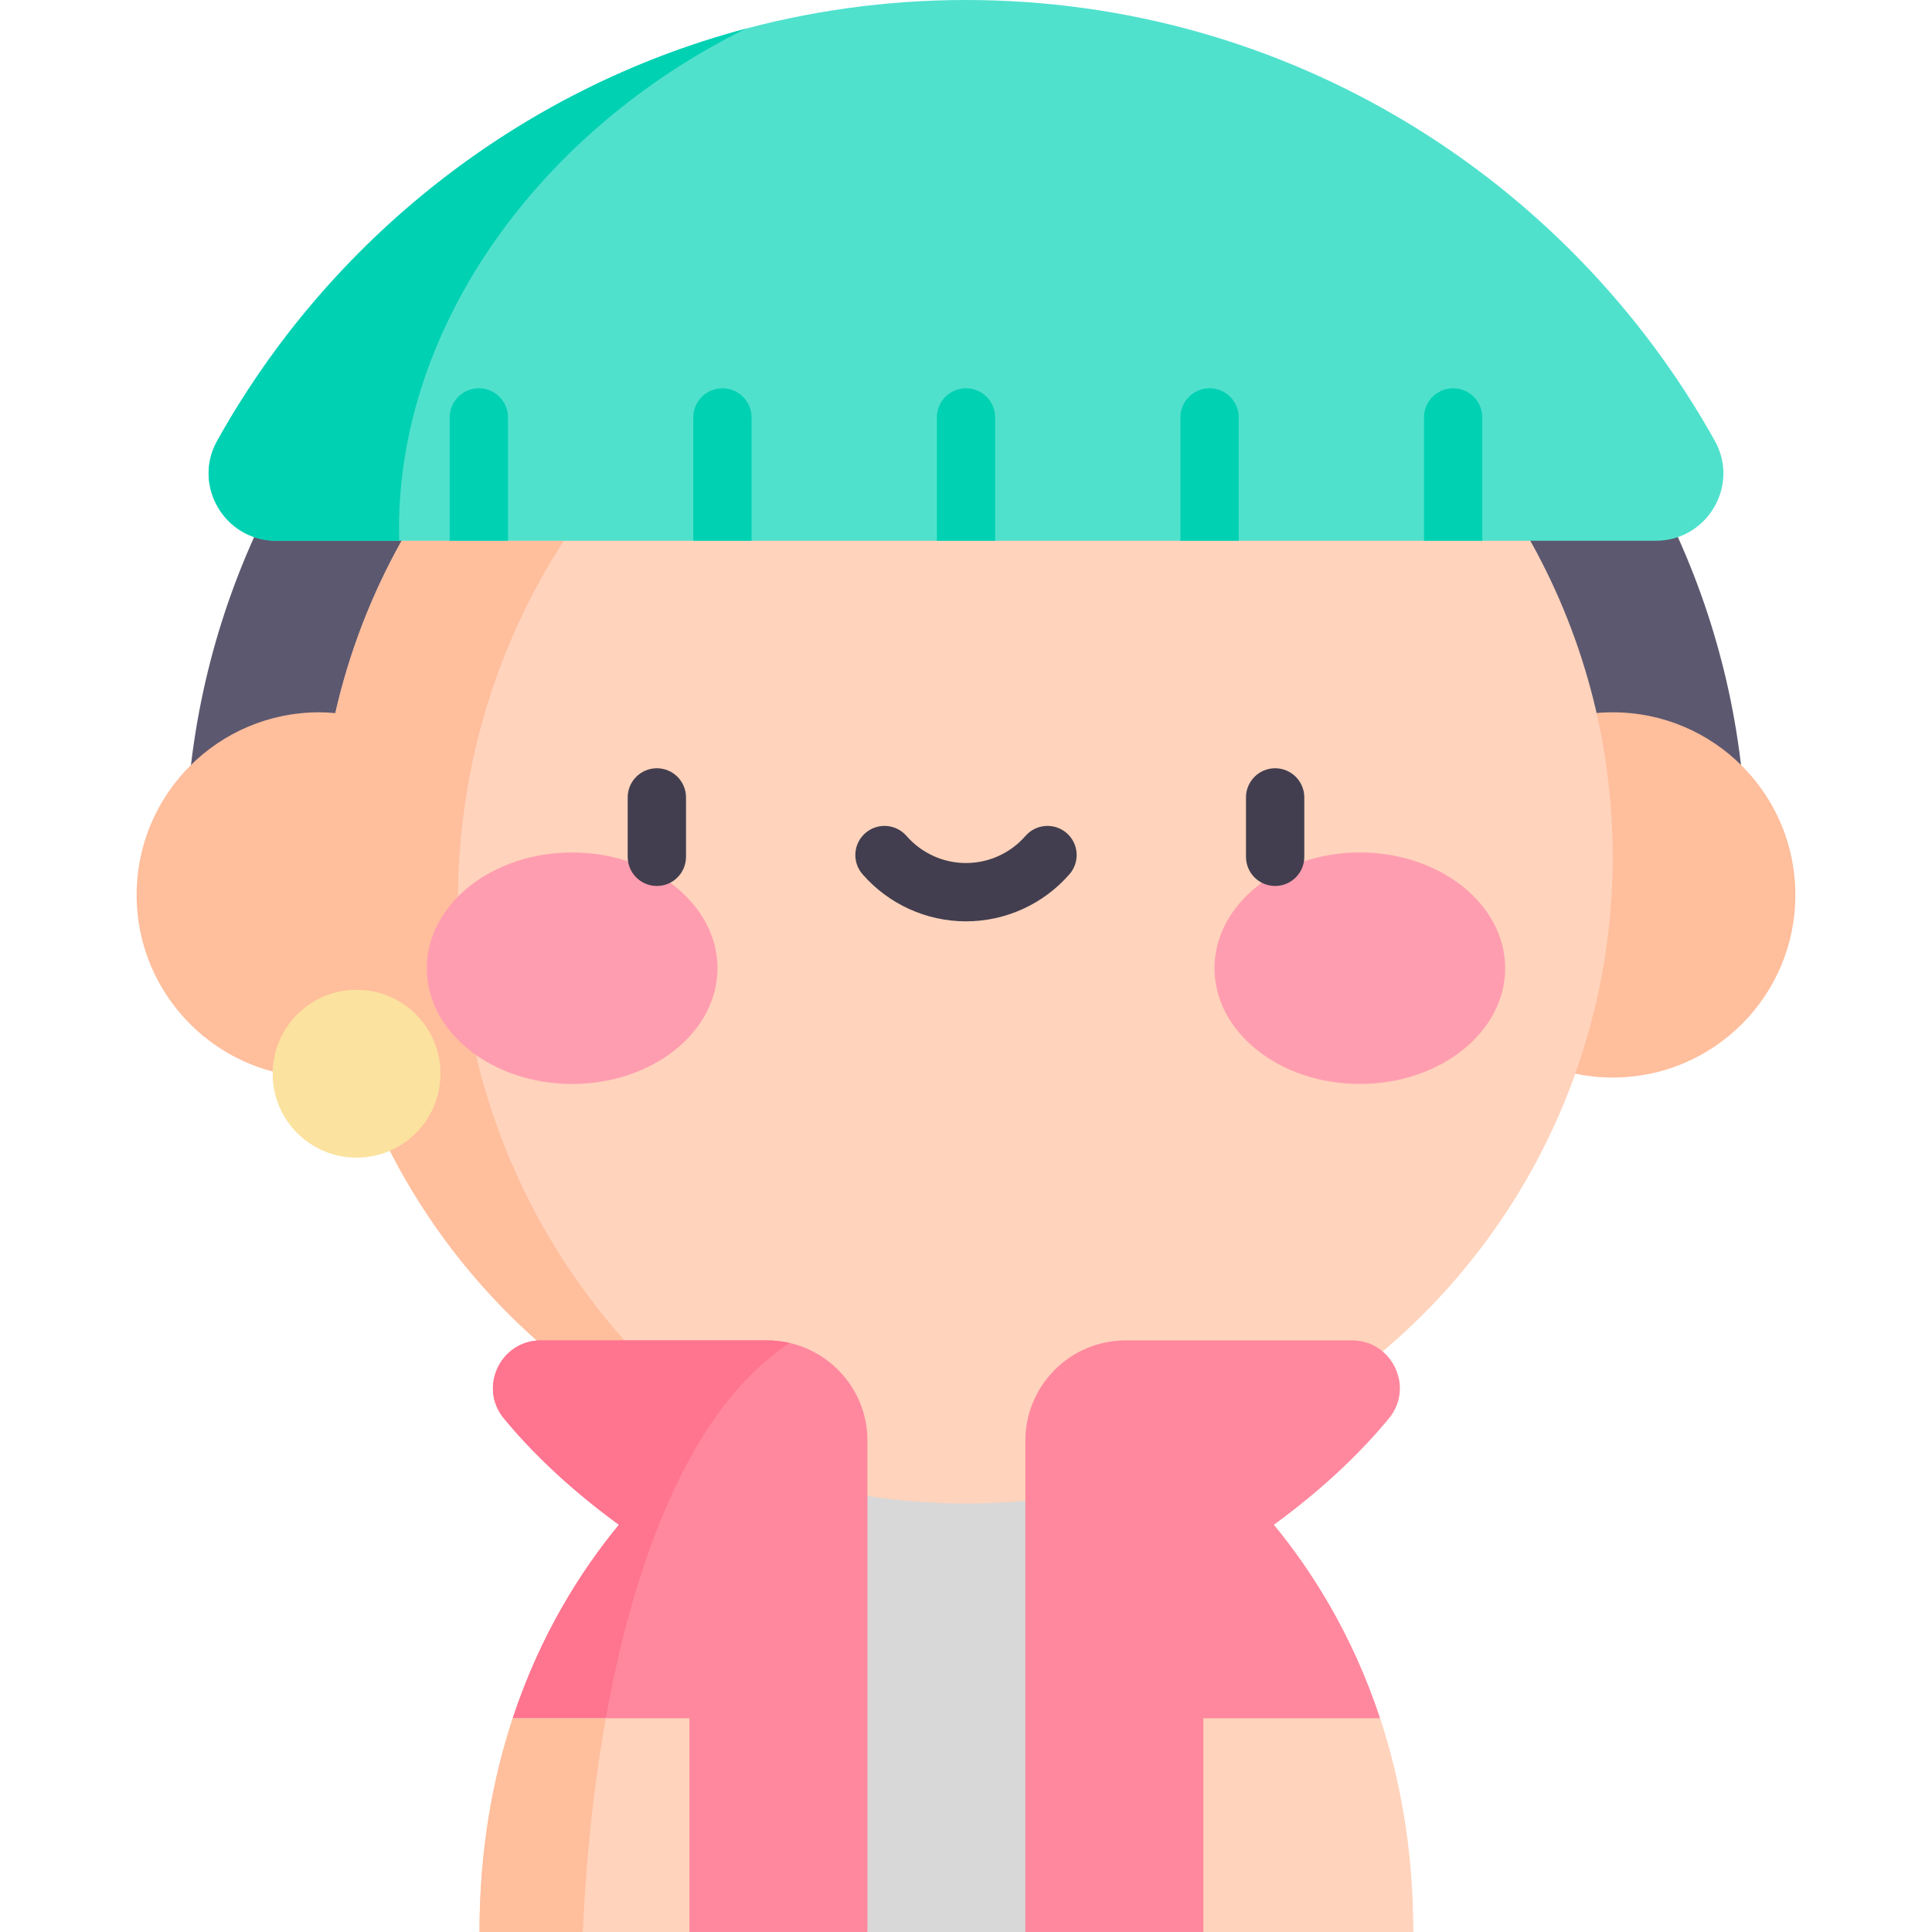 <svg id="Capa_1" enable-background="new 0 0 497 497" height="512" viewBox="0 0 497 497" width="512" xmlns="http://www.w3.org/2000/svg"><g><path d="m431.63 138.172c11.318 25.108 17.622 52.943 17.622 82.223h-401.503c0-29.281 6.305-57.115 17.622-82.223l23.457-25.835h312.85z" fill="#5c586f"/><g><circle cx="414.875" cy="230.217" fill="#ffbe9c" r="46.979"/></g><path d="m299.684 344.811h-102.368l.582 76.095 25.252 76.094h50.7l21.908-76.094z" fill="#d8d8d8"/><circle cx="248.5" cy="220.395" fill="#ffd3bc" r="166.375"/><path d="m357.297 364.881c6.598-7.997.854-20.07-9.514-20.07h-58.181c-14.268 0-25.834 11.566-25.834 25.834v126.355h45.799l45.455-54.982c-7.219-21.863-17.876-38.325-27.324-49.777 13.559-9.885 23.068-19.444 29.599-27.36z" fill="#ff889e"/><path d="m209.388 382.135c-54.206-27.047-91.585-84.227-91.585-150.396 0-34.268 10.031-66.121 27.226-92.631h-41.716c-7.685 13.696-13.482 28.591-17.056 44.332-1.364-.12-2.738-.202-4.132-.202-25.946 0-46.979 21.033-46.979 46.979s21.033 46.979 46.979 46.979c3.289 0 6.498-.341 9.596-.985 18.667 52.423 62.886 92.724 117.667 105.924z" fill="#ffbe9c"/><path d="m197.316 344.811h-58.181c-10.368 0-16.112 12.073-9.514 20.07 6.531 7.916 16.04 17.475 29.599 27.36-9.449 11.452-20.105 27.913-27.324 49.777l45.455 54.982h45.799v-126.354c0-14.268-11.566-25.835-25.834-25.835z" fill="#ff889e"/><path d="m441.142 113.419c-37.684-67.596-109.911-113.419-192.642-113.419s-154.958 45.823-192.642 113.419c-6.42 11.515 2.003 25.689 15.188 25.689h354.91c13.183.001 21.606-14.173 15.186-25.689z" fill="#50e1cd"/><g><path d="m241 139.109v-31.726c0-4.143 3.358-7.5 7.5-7.5s7.5 3.357 7.5 7.5v31.726z" fill="#00d1b3"/></g><g><path d="m178.341 139.109v-31.726c0-4.143 3.358-7.5 7.5-7.5s7.5 3.357 7.5 7.5v31.726z" fill="#00d1b3"/></g><g><path d="m115.682 139.109v-31.726c0-4.143 3.358-7.5 7.5-7.5s7.5 3.357 7.5 7.5v31.726z" fill="#00d1b3"/></g><g><path d="m381.318 139.109v-31.726c0-4.143-3.358-7.5-7.5-7.5s-7.5 3.357-7.5 7.5v31.726h-47.659v-31.726c0-4.143-3.358-7.5-7.5-7.5s-7.5 3.357-7.5 7.5v31.726z" fill="#00d1b3"/></g><path d="m152.264 466.655c5.742-50.919 21.064-101.644 50.863-121.18-1.869-.43-3.812-.664-5.811-.664h-58.181c-10.368 0-16.112 12.072-9.514 20.07 6.531 7.916 16.04 17.475 29.599 27.359-9.448 11.452-20.105 27.914-27.324 49.777z" fill="#ff748f"/><path d="m177.351 442.018v54.982h-54c0-21.146 3.398-39.435 8.545-54.982z" fill="#ffd3bc"/><path d="m363.568 497h-54v-54.982h45.455c5.146 15.547 8.545 33.836 8.545 54.982z" fill="#ffd3bc"/><g><g><g><ellipse cx="147.186" cy="249.071" fill="#ff9db0" rx="37.383" ry="29.77"/></g><g><ellipse cx="349.814" cy="249.071" fill="#ff9db0" rx="37.383" ry="29.77"/></g></g></g><g><g><path d="m168.973 227.914c-4.142 0-7.5-3.357-7.5-7.5v-15.282c0-4.143 3.358-7.5 7.5-7.5s7.5 3.357 7.5 7.5v15.282c0 4.143-3.358 7.5-7.5 7.5z" fill="#423e4f"/></g><g><path d="m328.027 227.914c-4.142 0-7.5-3.357-7.5-7.5v-15.282c0-4.143 3.358-7.5 7.5-7.5s7.5 3.357 7.5 7.5v15.282c0 4.143-3.358 7.5-7.5 7.5z" fill="#423e4f"/></g><g><path d="m248.5 237.011c-10.203 0-19.906-4.419-26.621-12.124-2.722-3.123-2.396-7.86.726-10.582 3.122-2.721 7.86-2.396 10.582.727 3.866 4.436 9.447 6.979 15.313 6.979s11.447-2.544 15.313-6.979c2.721-3.123 7.458-3.447 10.582-.727 3.123 2.722 3.448 7.459.726 10.582-6.715 7.705-16.418 12.124-26.621 12.124z" fill="#423e4f"/></g></g><circle cx="91.726" cy="276.211" fill="#fbe29f" r="21.59"/><path d="m102.646 135.996c0-52.222 36.086-102.372 89.247-128.624-58.349 15.52-107.261 54.435-136.035 106.047-6.42 11.515 2.003 25.689 15.188 25.689h31.649c-.029-1.035-.049-2.072-.049-3.112z" fill="#00d1b3"/><path d="m155.841 442.018h-23.945c-5.147 15.548-8.545 33.836-8.545 54.982h26.579c.761-18.031 2.657-36.848 5.911-54.982z" fill="#ffbe9c"/></g></svg>